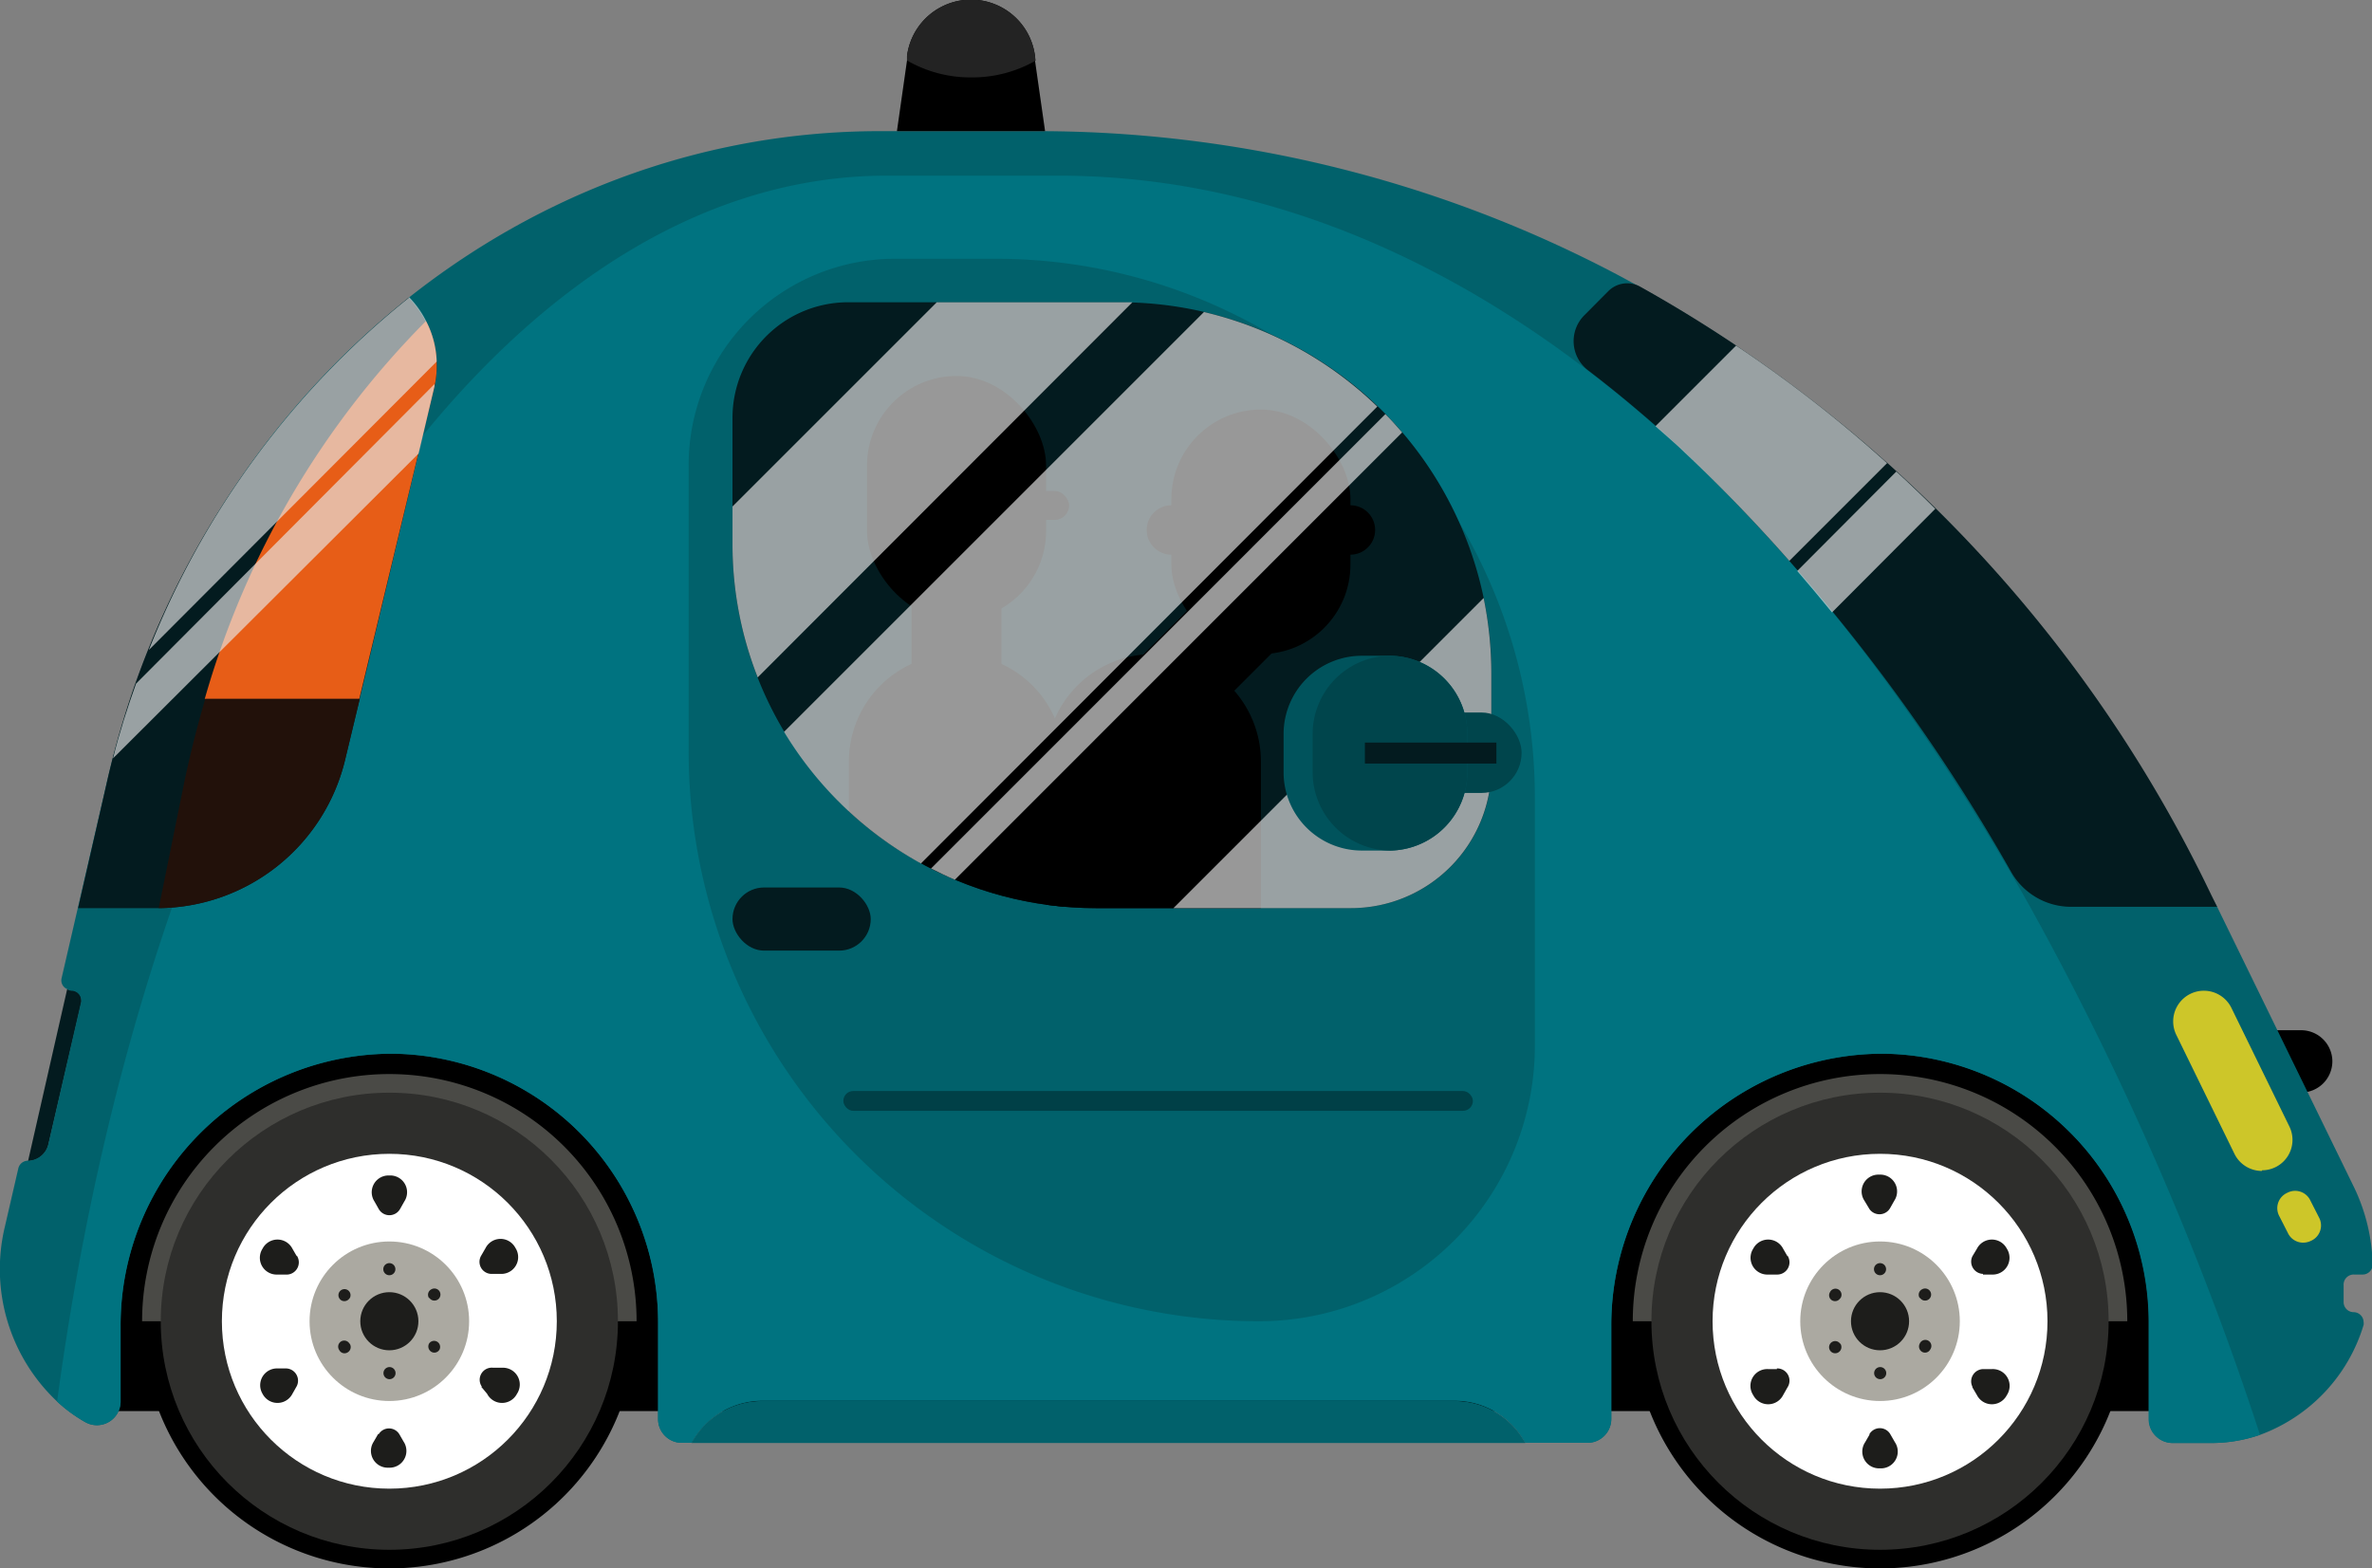 <svg viewBox="0 0 141.22 93.4" xmlns="http://www.w3.org/2000/svg" xmlns:xlink="http://www.w3.org/1999/xlink"><rect x="0" y="0" width="141.22" height="93.4" fill="#808080" stroke="none"/><clipPath id="a"><path d="m43.61 32.44v-7.57a6.88 6.88 0 0 1 6.87-6.87h16.19a22.13 22.13 0 0 1 22.13 22.12v5.6a8.36 8.36 0 0 1 -8.37 8.36h-15.17a21.64 21.64 0 0 1 -21.65-21.64z"/></clipPath><path d="m134.1 61.35h2.9a1.86 1.86 0 0 1 1.86 1.86 1.86 1.86 0 0 1 -1.86 1.85h-2.9a0 0 0 0 1 0 0v-3.71a0 0 0 0 1 0 0z"/><path d="m4.85 59.55a.57.57 0 0 1 0 .13l-1.96 8.46a1.27 1.27 0 0 1 -1.22 1l2.33-10.24a.48.48 0 0 0 .24.06.58.58 0 0 1 .61.59z" fill="#031b1f"/><path d="m6.17 58.96h124.37v25.07h-124.37z"/><path d="m37.9 78.68a14.72 14.72 0 0 1 -29.44 0z"/><path d="m8.46 78.68a14.72 14.72 0 1 1 29.44 0z" fill="#4a4a46"/><circle cx="23.18" cy="78.68" fill="#2e2e2c" r="13.61"/><circle cx="23.18" cy="78.68" fill="#fff" r="9.97"/><circle cx="23.18" cy="78.68" fill="#aba9a1" r="4.75"/><g fill="#1d1d1b"><circle cx="23.18" cy="78.68" r="1.73"/><path d="m22.82 75.58a.36.36 0 1 1 .36.36.36.36 0 0 1 -.36-.36zm-2 1.73a.36.36 0 1 0 -.49.13.36.36 0 0 0 .48-.13zm0 2.73a.36.36 0 1 0 -.62.36.35.35 0 0 0 .49.14.37.37 0 0 0 .12-.54zm2.37 1.37a.36.36 0 1 0 .36.36.36.36 0 0 0 -.37-.36zm2.36-1.41a.37.37 0 0 0 .13.5.35.35 0 0 0 .49-.14.36.36 0 0 0 -.62-.36zm0-2.73a.36.36 0 1 0 .13-.49.36.36 0 0 0 -.13.53z"/><path d="m22.55 72-.26-.46a1 1 0 0 1 .89-1.54 1 1 0 0 1 .89 1.55l-.26.46a.73.73 0 0 1 -1.26-.01zm-4.88 2.81-.26-.45a1 1 0 0 0 -1.78 0 1 1 0 0 0 .89 1.54h.48a.73.73 0 0 0 .67-1.13zm-.67 6.68h-.52a1 1 0 0 0 -.85 1.51 1 1 0 0 0 1.78 0l.26-.46a.73.73 0 0 0 -.67-1.05zm5.51 3.91-.26.45a1 1 0 0 0 .89 1.55 1 1 0 0 0 .89-1.55l-.26-.45a.72.72 0 0 0 -1.22 0zm6.14-2.82.35.42a1 1 0 0 0 1.78 0 1 1 0 0 0 -.89-1.55h-.53a.72.72 0 0 0 -.67 1.13zm.62-6.72h.53a1 1 0 0 0 .89-1.54 1 1 0 0 0 -1.78 0l-.26.45a.72.72 0 0 0 .66 1.09z"/></g><path d="m126.65 78.68a14.72 14.72 0 1 1 -29.44 0z"/><path d="m97.21 78.68a14.72 14.72 0 1 1 29.44 0z" fill="#4a4a46"/><circle cx="111.93" cy="78.68" fill="#2e2e2c" r="13.61"/><circle cx="111.93" cy="78.68" fill="#fff" r="9.97"/><circle cx="111.93" cy="78.68" fill="#aba9a1" r="4.75"/><circle cx="111.93" cy="78.68" fill="#1d1d1b" r="1.73"/><path d="m111.57 75.58a.36.36 0 1 1 .36.36.36.36 0 0 1 -.36-.36zm-2 1.73a.36.36 0 1 0 -.62-.36.35.35 0 0 0 .13.49.36.36 0 0 0 .48-.13zm0 2.73a.36.36 0 0 0 -.49-.13.36.36 0 0 0 .36.63.37.37 0 0 0 .12-.54zm2.37 1.37a.36.36 0 1 0 .36.36.36.36 0 0 0 -.37-.36zm2.36-1.41a.37.37 0 0 0 .13.5.35.35 0 0 0 .49-.14.36.36 0 1 0 -.62-.36zm0-2.73a.36.36 0 1 0 .13-.49.36.36 0 0 0 -.13.53z" fill="#1d1d1b"/><path d="m111.3 72-.3-.5a1 1 0 0 1 .89-1.55 1 1 0 0 1 .89 1.55l-.26.46a.73.73 0 0 1 -1.22.04zm-4.88 2.81-.26-.45a1 1 0 0 0 -1.78 0 1 1 0 0 0 .89 1.54h.52a.73.73 0 0 0 .63-1.13zm-.63 6.72h-.52a1 1 0 0 0 -.89 1.55 1 1 0 0 0 1.78 0l.26-.46a.73.73 0 0 0 -.63-1.13zm5.51 3.91-.26.45a1 1 0 0 0 .89 1.55 1 1 0 0 0 .89-1.55l-.26-.45a.72.72 0 0 0 -1.26-.04zm6.13-2.82.27.46a1 1 0 0 0 1.78 0 1 1 0 0 0 -.89-1.55h-.53a.73.73 0 0 0 -.63 1.05zm.63-6.72h.53a1 1 0 0 0 .89-1.54 1 1 0 0 0 -1.78 0l-.27.45a.73.73 0 0 0 .63 1.05z" fill="#1d1d1b"/><path d="m139.53 76.54v1a.6.6 0 0 0 .6.6.6.6 0 0 1 .59.59.52.52 0 0 1 0 .17 10.06 10.06 0 0 1 -6.15 6.54 8.85 8.85 0 0 1 -2.94.49h-2.27a1.42 1.42 0 0 1 -1.42-1.42v-5.76a16 16 0 0 0 -15.67-16 16.16 16.16 0 0 0 -16.34 16.25v5.5a1.42 1.42 0 0 1 -1.42 1.42h-3.7a4.77 4.77 0 0 0 -4.21-2.51h-41.23a4.78 4.78 0 0 0 -3.37 1.41 4.64 4.64 0 0 0 -.82 1.1h-.58a1.41 1.41 0 0 1 -1.42-1.42v-5.75a16 16 0 0 0 -15.67-16 16.17 16.17 0 0 0 -16.33 16.25v4.45a1.41 1.41 0 0 1 -2.1 1.24 8.78 8.78 0 0 1 -1.68-1.23 10.82 10.82 0 0 1 -3.11-10.41l.8-3.47a.59.59 0 0 1 .57-.46 1.27 1.27 0 0 0 1.22-1l1.95-8.46a.57.57 0 0 0 0-.13.58.58 0 0 0 -.57-.53.48.48 0 0 1 -.26-.1.56.56 0 0 1 -.33-.66l2.66-11.51c5.26-22.86 24.25-38.92 46.05-38.92h9.52a74 74 0 0 1 34.66 8.69 81.85 81.85 0 0 1 35 36.75l.44.75 8.14 16.68a11.23 11.23 0 0 1 1.12 4.61.6.6 0 0 1 -.6.61h-.49a.6.6 0 0 0 -.64.64z" fill="#01616b"/><path d="m134.55 85.44a8.85 8.85 0 0 1 -2.94.49h-2.27a1.42 1.42 0 0 1 -1.42-1.42v-5.76a16 16 0 0 0 -15.67-16 16.16 16.16 0 0 0 -16.32 16.25v5.5a1.42 1.42 0 0 1 -1.42 1.42h-3.7a4.77 4.77 0 0 0 -4.21-2.51h-41.23a4.78 4.78 0 0 0 -3.37 1.41 4.64 4.64 0 0 0 -.82 1.1h-.58a1.41 1.41 0 0 1 -1.42-1.42v-5.75a16 16 0 0 0 -15.67-16 16.17 16.17 0 0 0 -16.33 16.25v4.45a1.41 1.41 0 0 1 -2.1 1.24 8.78 8.78 0 0 1 -1.68-1.23c5.77-42.91 26.09-73 49.39-73h10.21c10.22 0 20.17 3.51 29.46 10.08a75.12 75.12 0 0 1 7.79 6.36c7.53 7 14.48 16.15 20.62 27.11a179.79 179.79 0 0 1 13.68 31.43z" fill="#007380"/><path d="m26 21.72a5.36 5.36 0 0 1 -.13 1.28l-5.32 22.23a11.52 11.52 0 0 1 -11.1 8.85h-4.8l1.68-7.35a51.58 51.58 0 0 1 18-29 5.82 5.82 0 0 1 1 1.41 5.59 5.59 0 0 1 .67 2.58z" fill="#031b1f"/><path d="m53.31 15.41h6a32.09 32.09 0 0 1 32.07 32.1v14.75a16.41 16.41 0 0 1 -16.38 16.42 33.94 33.94 0 0 1 -34-33.95v-17a12.28 12.28 0 0 1 12.31-12.32z" fill="#01616b"/><path d="m43.61 32.44v-7.57a6.88 6.88 0 0 1 6.87-6.87h16.19a22.13 22.13 0 0 1 22.13 22.12v5.6a8.36 8.36 0 0 1 -8.37 8.36h-15.17a21.64 21.64 0 0 1 -21.65-21.64z" fill="#031b1f"/><g clip-path="url(#a)"><rect height="14.56" rx="5.33" width="10.66" x="51.62" y="22.39"/><path d="m63.34 63.23-12.8-6.39v-11.49a6.4 6.4 0 0 1 6.4-6.4 6.39 6.39 0 0 1 6.4 6.4z"/><path d="m54.27 35.36h5.35v5.35h-5.35z"/><rect height="14.56" rx="5.33" width="10.66" x="69.74" y="24.39"/><path d="m68.67 38.95a6.4 6.4 0 0 1 6.4 6.4v20.33a0 0 0 0 1 0 0h-12.8a0 0 0 0 1 0 0v-20.33a6.4 6.4 0 0 1 6.4-6.4z"/><path d="m69.23 34.63h5.35v8.64h-5.35z" transform="matrix(.707 .707 -.707 .707 48.6 -39.44)"/><rect height="1.72" rx=".86" width="2.43" x="61.22" y="29.24"/><circle cx="69.74" cy="31.56" r="1.47"/><circle cx="80.4" cy="31.56" r="1.47"/></g><rect fill="#031b1f" height="3.76" rx="1.88" width="8.23" x="43.61" y="52.85"/><path d="m134.67 69.73a1.82 1.82 0 0 1 -1.63-1l-3.46-7.08a1.81 1.81 0 1 1 3.26-1.65l3.46 7.08a1.81 1.81 0 0 1 -1.63 2.61z" fill="#cdc629"/><path d="m137.14 74a1 1 0 0 1 -.93-.58l-.51-1a1 1 0 0 1 .48-1.39 1 1 0 0 1 1.38.48l.51 1a1 1 0 0 1 -.48 1.38 1.06 1.06 0 0 1 -.45.11z" fill="#cdc629"/><path d="m90.81 85.93h-49.64a4.85 4.85 0 0 1 .82-1.1 4.78 4.78 0 0 1 3.38-1.4h41.23a4.77 4.77 0 0 1 4.21 2.5z" fill="#01616b"/><path d="m62.22 7.81h-8.82l.6-4.21v-.26a3.84 3.84 0 0 1 7.62 0v.27z"/><path d="m132 54h-8.67a4.1 4.1 0 0 1 -3.55-2 109.22 109.22 0 0 0 -19.46-25.07c-1.89-1.75-3.81-3.38-5.76-4.87a2.18 2.18 0 0 1 -.23-3.29l1.43-1.44a1.59 1.59 0 0 1 1.87-.27 82 82 0 0 1 34 36.19z" fill="#031b1f"/><path d="m25.87 23a5.36 5.36 0 0 0 .13-1.28 5.59 5.59 0 0 0 -.64-2.6 52.2 52.2 0 0 0 -13.17 22.5h9.2z" fill="#e75d17"/><path d="m12.22 41.62c-.49 1.66-.92 3.37-1.28 5.11l-1.49 7.35a11.52 11.52 0 0 0 11.1-8.85l.87-3.61z" fill="#22110a"/><g fill="#e6e6e6" opacity=".66"><path d="m24.93 27 .94-4s0-.08 0-.13l-17.77 17.84c-.52 1.45-1 2.94-1.37 4.45z"/><path d="m71.68 18.58-25 25a21.82 21.82 0 0 0 8.15 7.84l27.17-27.21a22.08 22.08 0 0 0 -10.32-5.63z"/><path d="m66.67 18h-10.9l-12.16 12.16v2.28a21.64 21.64 0 0 0 1.5 7.9l22.31-22.34z"/><path d="m26 21.53a5.64 5.64 0 0 0 -.63-2.41 5.82 5.82 0 0 0 -1-1.41 50.72 50.72 0 0 0 -15.51 21z"/><path d="m115.22 30.3c-.76-.76-1.53-1.5-2.32-2.22l-5.9 5.92c.69.8 1.38 1.62 2.07 2.47z"/><path d="m103.36 20.58-4.8 4.8c.57.51 1.15 1 1.72 1.55q3.19 3 6.25 6.47l5.82-5.82a79.17 79.17 0 0 0 -8.99-7z"/><path d="m83.48 25.75c-.32-.37-.65-.74-1-1.09l-27.05 27.06c.46.23.93.46 1.42.67z"/><path d="m88.79 45.72v-5.6a22.4 22.4 0 0 0 -.46-4.51l-18.47 18.47h10.57a8.36 8.36 0 0 0 8.36-8.36z"/></g><rect fill="#00454c" height="4.79" rx="2.39" width="7.8" x="82.79" y="42.43"/><path d="m87.36 43.7v2.3a4.67 4.67 0 0 1 -4.55 4.65h-1.74a4.66 4.66 0 0 1 -4.65-4.65v-2.3a4.66 4.66 0 0 1 4.65-4.65h1.74a4.66 4.66 0 0 1 4.55 4.65z" fill="#00535c"/><path d="m87.36 43.7v2.3a4.67 4.67 0 0 1 -4.55 4.65h-.11a4.67 4.67 0 0 1 -4.55-4.65v-2.3a4.66 4.66 0 0 1 4.55-4.65h.11a4.66 4.66 0 0 1 4.55 4.65z" fill="#00454c"/><path d="m81.26 44.22h7.83v1.25h-7.83z" fill="#031b1f"/><rect fill="#004047" height="1.18" rx=".59" width="37.48" x="50.21" y="64.97"/><path d="m61.66 3.61a7.6 7.6 0 0 1 -3.85 1 7.53 7.53 0 0 1 -3.81-1.01v-.26a3.84 3.84 0 0 1 7.62 0z" fill="#232323"/></svg>
